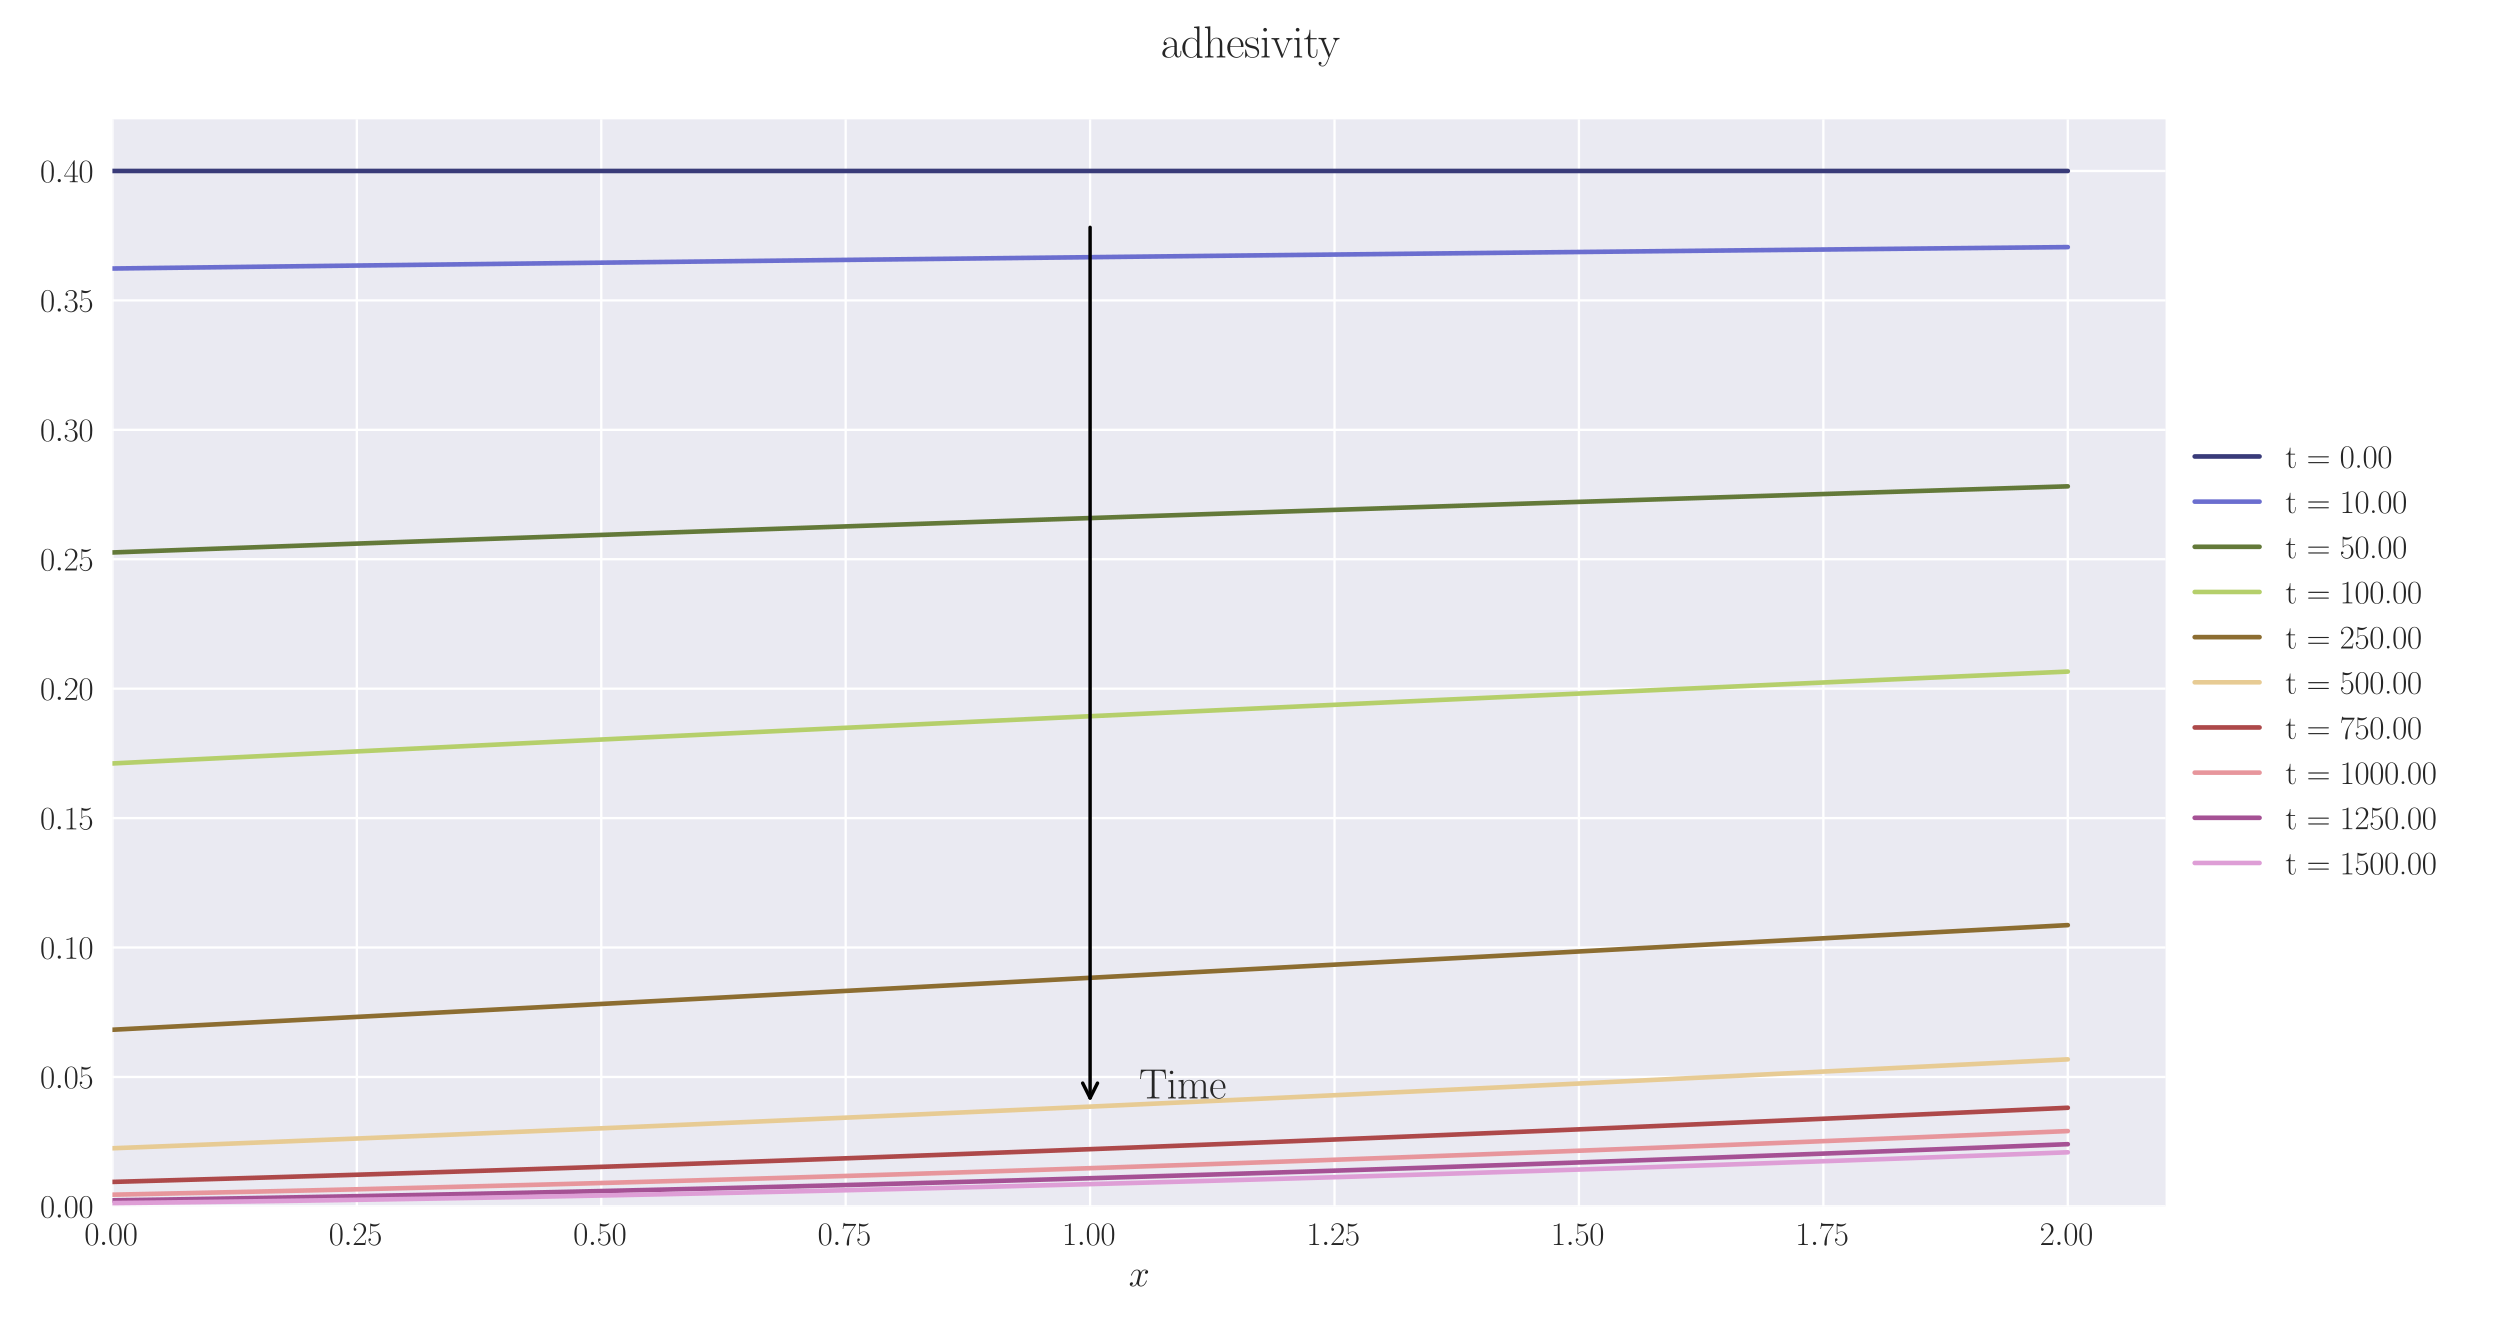 <?xml version="1.0" encoding="utf-8" standalone="no"?>
<!DOCTYPE svg PUBLIC "-//W3C//DTD SVG 1.1//EN"
  "http://www.w3.org/Graphics/SVG/1.1/DTD/svg11.dtd">
<svg xmlns:xlink="http://www.w3.org/1999/xlink" width="1080pt" height="576pt" viewBox="0 0 1080 576" xmlns="http://www.w3.org/2000/svg" version="1.1">
 <defs>
  <style type="text/css">*{stroke-linejoin: round; stroke-linecap: butt}</style>
 </defs>
 <g id="figure_1">
  <g id="patch_1">
   <path d="M 0 576 
L 1080 576 
L 1080 0 
L 0 0 
z
" style="fill: #ffffff"/>
  </g>
  <g id="axes_1">
   <g id="patch_2">
    <path d="M 48.559 521.153 
L 935.518 521.153 
L 935.518 51.564 
L 48.559 51.564 
z
" style="fill: #eaeaf2"/>
   </g>
   <g id="matplotlib.axis_1">
    <g id="xtick_1">
     <g id="line2d_1">
      <path d="M 48.559 521.153 
L 48.559 51.564 
" clip-path="url(#pb8d775a657)" style="fill: none; stroke: #ffffff; stroke-linecap: round"/>
     </g>
     <g id="line2d_2"/>
     <g id="text_1">
      <!-- $\mathdefault{0.00}$ -->
      <g style="fill: #262626" transform="translate(36.42 537.839) scale(0.14 -0.14)">
       <defs>
        <path id="CMR17-30" d="M 2688 2025 
C 2688 2416 2682 3080 2413 3591 
C 2176 4039 1798 4198 1466 4198 
C 1158 4198 768 4058 525 3597 
C 269 3118 243 2524 243 2025 
C 243 1661 250 1106 448 619 
C 723 -39 1216 -128 1466 -128 
C 1760 -128 2208 -7 2470 600 
C 2662 1042 2688 1559 2688 2025 
z
M 1466 -26 
C 1056 -26 813 325 723 812 
C 653 1188 653 1738 653 2096 
C 653 2588 653 2997 736 3387 
C 858 3929 1216 4096 1466 4096 
C 1728 4096 2067 3923 2189 3400 
C 2272 3036 2278 2607 2278 2096 
C 2278 1680 2278 1169 2202 792 
C 2067 95 1690 -26 1466 -26 
z
" transform="scale(0.016)"/>
        <path id="CMMI12-3a" d="M 1178 307 
C 1178 492 1024 619 870 619 
C 685 619 557 466 557 313 
C 557 128 710 0 864 0 
C 1050 0 1178 153 1178 307 
z
" transform="scale(0.016)"/>
       </defs>
       <use xlink:href="#CMR17-30" transform="scale(0.996)"/>
       <use xlink:href="#CMMI12-3a" transform="translate(45.69 0) scale(0.996)"/>
       <use xlink:href="#CMR17-30" transform="translate(72.788 0) scale(0.996)"/>
       <use xlink:href="#CMR17-30" transform="translate(118.478 0) scale(0.996)"/>
      </g>
     </g>
    </g>
    <g id="xtick_2">
     <g id="line2d_3">
      <path d="M 154.149 521.153 
L 154.149 51.564 
" clip-path="url(#pb8d775a657)" style="fill: none; stroke: #ffffff; stroke-linecap: round"/>
     </g>
     <g id="line2d_4"/>
     <g id="text_2">
      <!-- $\mathdefault{0.25}$ -->
      <g style="fill: #262626" transform="translate(142.01 537.839) scale(0.14 -0.14)">
       <defs>
        <path id="CMR17-32" d="M 2669 989 
L 2554 989 
C 2490 536 2438 459 2413 420 
C 2381 369 1920 369 1830 369 
L 602 369 
C 832 619 1280 1072 1824 1597 
C 2214 1967 2669 2402 2669 3035 
C 2669 3790 2067 4224 1395 4224 
C 691 4224 262 3604 262 3030 
C 262 2780 448 2748 525 2748 
C 589 2748 781 2787 781 3010 
C 781 3207 614 3264 525 3264 
C 486 3264 448 3258 422 3245 
C 544 3790 915 4058 1306 4058 
C 1862 4058 2227 3617 2227 3035 
C 2227 2479 1901 2000 1536 1584 
L 262 146 
L 262 0 
L 2515 0 
L 2669 989 
z
" transform="scale(0.016)"/>
        <path id="CMR17-35" d="M 730 3692 
C 794 3666 1056 3584 1325 3584 
C 1920 3584 2246 3911 2432 4100 
C 2432 4157 2432 4192 2394 4192 
C 2387 4192 2374 4192 2323 4163 
C 2099 4058 1837 3973 1517 3973 
C 1325 3973 1037 3999 723 4139 
C 653 4171 640 4171 634 4171 
C 602 4171 595 4164 595 4037 
L 595 2203 
C 595 2089 595 2057 659 2057 
C 691 2057 704 2070 736 2114 
C 941 2401 1222 2522 1542 2522 
C 1766 2522 2246 2382 2246 1289 
C 2246 1085 2246 715 2054 421 
C 1894 159 1645 25 1370 25 
C 947 25 518 320 403 814 
C 429 807 480 795 506 795 
C 589 795 749 840 749 1038 
C 749 1210 627 1280 506 1280 
C 358 1280 262 1190 262 1011 
C 262 454 704 -128 1382 -128 
C 2042 -128 2669 440 2669 1264 
C 2669 2030 2170 2624 1549 2624 
C 1222 2624 947 2503 730 2274 
L 730 3692 
z
" transform="scale(0.016)"/>
       </defs>
       <use xlink:href="#CMR17-30" transform="scale(0.996)"/>
       <use xlink:href="#CMMI12-3a" transform="translate(45.69 0) scale(0.996)"/>
       <use xlink:href="#CMR17-32" transform="translate(72.788 0) scale(0.996)"/>
       <use xlink:href="#CMR17-35" transform="translate(118.478 0) scale(0.996)"/>
      </g>
     </g>
    </g>
    <g id="xtick_3">
     <g id="line2d_5">
      <path d="M 259.74 521.153 
L 259.74 51.564 
" clip-path="url(#pb8d775a657)" style="fill: none; stroke: #ffffff; stroke-linecap: round"/>
     </g>
     <g id="line2d_6"/>
     <g id="text_3">
      <!-- $\mathdefault{0.50}$ -->
      <g style="fill: #262626" transform="translate(247.6 537.839) scale(0.14 -0.14)">
       <use xlink:href="#CMR17-30" transform="scale(0.996)"/>
       <use xlink:href="#CMMI12-3a" transform="translate(45.69 0) scale(0.996)"/>
       <use xlink:href="#CMR17-35" transform="translate(72.788 0) scale(0.996)"/>
       <use xlink:href="#CMR17-30" transform="translate(118.478 0) scale(0.996)"/>
      </g>
     </g>
    </g>
    <g id="xtick_4">
     <g id="line2d_7">
      <path d="M 365.33 521.153 
L 365.33 51.564 
" clip-path="url(#pb8d775a657)" style="fill: none; stroke: #ffffff; stroke-linecap: round"/>
     </g>
     <g id="line2d_8"/>
     <g id="text_4">
      <!-- $\mathdefault{0.75}$ -->
      <g style="fill: #262626" transform="translate(353.19 537.839) scale(0.14 -0.14)">
       <defs>
        <path id="CMR17-37" d="M 2886 3941 
L 2886 4081 
L 1382 4081 
C 634 4081 621 4165 595 4288 
L 480 4288 
L 294 3094 
L 410 3094 
C 429 3215 474 3540 550 3661 
C 589 3712 1062 3712 1171 3712 
L 2579 3712 
L 1869 2661 
C 1395 1954 1069 999 1069 165 
C 1069 89 1069 -128 1299 -128 
C 1530 -128 1530 89 1530 171 
L 1530 465 
C 1530 1508 1709 2196 2003 2636 
L 2886 3941 
z
" transform="scale(0.016)"/>
       </defs>
       <use xlink:href="#CMR17-30" transform="scale(0.996)"/>
       <use xlink:href="#CMMI12-3a" transform="translate(45.69 0) scale(0.996)"/>
       <use xlink:href="#CMR17-37" transform="translate(72.788 0) scale(0.996)"/>
       <use xlink:href="#CMR17-35" transform="translate(118.478 0) scale(0.996)"/>
      </g>
     </g>
    </g>
    <g id="xtick_5">
     <g id="line2d_9">
      <path d="M 470.92 521.153 
L 470.92 51.564 
" clip-path="url(#pb8d775a657)" style="fill: none; stroke: #ffffff; stroke-linecap: round"/>
     </g>
     <g id="line2d_10"/>
     <g id="text_5">
      <!-- $\mathdefault{1.00}$ -->
      <g style="fill: #262626" transform="translate(458.781 537.839) scale(0.14 -0.14)">
       <defs>
        <path id="CMR17-31" d="M 1702 4058 
C 1702 4192 1696 4192 1606 4192 
C 1357 3916 979 3827 621 3827 
C 602 3827 570 3827 563 3808 
C 557 3795 557 3782 557 3648 
C 755 3648 1088 3686 1344 3839 
L 1344 461 
C 1344 236 1331 160 781 160 
L 589 160 
L 589 0 
C 896 0 1216 0 1523 0 
C 1830 0 2150 0 2458 0 
L 2458 160 
L 2266 160 
C 1715 160 1702 230 1702 458 
L 1702 4058 
z
" transform="scale(0.016)"/>
       </defs>
       <use xlink:href="#CMR17-31" transform="scale(0.996)"/>
       <use xlink:href="#CMMI12-3a" transform="translate(45.69 0) scale(0.996)"/>
       <use xlink:href="#CMR17-30" transform="translate(72.788 0) scale(0.996)"/>
       <use xlink:href="#CMR17-30" transform="translate(118.478 0) scale(0.996)"/>
      </g>
     </g>
    </g>
    <g id="xtick_6">
     <g id="line2d_11">
      <path d="M 576.511 521.153 
L 576.511 51.564 
" clip-path="url(#pb8d775a657)" style="fill: none; stroke: #ffffff; stroke-linecap: round"/>
     </g>
     <g id="line2d_12"/>
     <g id="text_6">
      <!-- $\mathdefault{1.25}$ -->
      <g style="fill: #262626" transform="translate(564.371 537.839) scale(0.14 -0.14)">
       <use xlink:href="#CMR17-31" transform="scale(0.996)"/>
       <use xlink:href="#CMMI12-3a" transform="translate(45.69 0) scale(0.996)"/>
       <use xlink:href="#CMR17-32" transform="translate(72.788 0) scale(0.996)"/>
       <use xlink:href="#CMR17-35" transform="translate(118.478 0) scale(0.996)"/>
      </g>
     </g>
    </g>
    <g id="xtick_7">
     <g id="line2d_13">
      <path d="M 682.101 521.153 
L 682.101 51.564 
" clip-path="url(#pb8d775a657)" style="fill: none; stroke: #ffffff; stroke-linecap: round"/>
     </g>
     <g id="line2d_14"/>
     <g id="text_7">
      <!-- $\mathdefault{1.50}$ -->
      <g style="fill: #262626" transform="translate(669.961 537.839) scale(0.14 -0.14)">
       <use xlink:href="#CMR17-31" transform="scale(0.996)"/>
       <use xlink:href="#CMMI12-3a" transform="translate(45.69 0) scale(0.996)"/>
       <use xlink:href="#CMR17-35" transform="translate(72.788 0) scale(0.996)"/>
       <use xlink:href="#CMR17-30" transform="translate(118.478 0) scale(0.996)"/>
      </g>
     </g>
    </g>
    <g id="xtick_8">
     <g id="line2d_15">
      <path d="M 787.691 521.153 
L 787.691 51.564 
" clip-path="url(#pb8d775a657)" style="fill: none; stroke: #ffffff; stroke-linecap: round"/>
     </g>
     <g id="line2d_16"/>
     <g id="text_8">
      <!-- $\mathdefault{1.75}$ -->
      <g style="fill: #262626" transform="translate(775.552 537.839) scale(0.14 -0.14)">
       <use xlink:href="#CMR17-31" transform="scale(0.996)"/>
       <use xlink:href="#CMMI12-3a" transform="translate(45.69 0) scale(0.996)"/>
       <use xlink:href="#CMR17-37" transform="translate(72.788 0) scale(0.996)"/>
       <use xlink:href="#CMR17-35" transform="translate(118.478 0) scale(0.996)"/>
      </g>
     </g>
    </g>
    <g id="xtick_9">
     <g id="line2d_17">
      <path d="M 893.282 521.153 
L 893.282 51.564 
" clip-path="url(#pb8d775a657)" style="fill: none; stroke: #ffffff; stroke-linecap: round"/>
     </g>
     <g id="line2d_18"/>
     <g id="text_9">
      <!-- $\mathdefault{2.00}$ -->
      <g style="fill: #262626" transform="translate(881.142 537.839) scale(0.14 -0.14)">
       <use xlink:href="#CMR17-32" transform="scale(0.996)"/>
       <use xlink:href="#CMMI12-3a" transform="translate(45.69 0) scale(0.996)"/>
       <use xlink:href="#CMR17-30" transform="translate(72.788 0) scale(0.996)"/>
       <use xlink:href="#CMR17-30" transform="translate(118.478 0) scale(0.996)"/>
      </g>
     </g>
    </g>
    <g id="text_10">
     <!-- $x$ -->
     <g style="fill: #262626" transform="translate(487.604 555.621) scale(0.16 -0.16)">
      <defs>
       <path id="CMMI12-78" d="M 3034 2606 
C 2829 2567 2752 2414 2752 2293 
C 2752 2139 2874 2088 2963 2088 
C 3155 2088 3290 2254 3290 2427 
C 3290 2695 2982 2816 2714 2816 
C 2323 2816 2106 2433 2048 2312 
C 1901 2816 1504 2816 1389 2816 
C 736 2816 390 1980 390 1839 
C 390 1814 416 1782 461 1782 
C 512 1782 525 1820 538 1846 
C 755 2555 1184 2689 1370 2689 
C 1658 2689 1715 2420 1715 2267 
C 1715 2127 1677 1980 1600 1673 
L 1382 798 
C 1286 415 1101 64 762 64 
C 730 64 570 64 435 147 
C 666 192 717 383 717 460 
C 717 588 621 664 499 664 
C 346 664 179 530 179 326 
C 179 57 480 -64 755 -64 
C 1062 -64 1280 179 1414 441 
C 1517 64 1837 -64 2074 -64 
C 2726 -64 3072 773 3072 913 
C 3072 945 3046 971 3008 971 
C 2950 971 2944 939 2925 888 
C 2752 326 2381 64 2093 64 
C 1869 64 1747 230 1747 492 
C 1747 632 1773 734 1875 1156 
L 2099 2024 
C 2195 2408 2413 2689 2707 2689 
C 2720 2689 2899 2689 3034 2606 
z
" transform="scale(0.016)"/>
      </defs>
      <use xlink:href="#CMMI12-78" transform="scale(0.996)"/>
     </g>
    </g>
   </g>
   <g id="matplotlib.axis_2">
    <g id="ytick_1">
     <g id="line2d_19">
      <path d="M 48.559 521.153 
L 935.518 521.153 
" clip-path="url(#pb8d775a657)" style="fill: none; stroke: #ffffff; stroke-linecap: round"/>
     </g>
     <g id="line2d_20"/>
     <g id="text_11">
      <!-- $\mathdefault{0.00}$ -->
      <g style="fill: #262626" transform="translate(17.28 525.996) scale(0.14 -0.14)">
       <use xlink:href="#CMR17-30" transform="scale(0.996)"/>
       <use xlink:href="#CMMI12-3a" transform="translate(45.69 0) scale(0.996)"/>
       <use xlink:href="#CMR17-30" transform="translate(72.788 0) scale(0.996)"/>
       <use xlink:href="#CMR17-30" transform="translate(118.478 0) scale(0.996)"/>
      </g>
     </g>
    </g>
    <g id="ytick_2">
     <g id="line2d_21">
      <path d="M 48.559 465.241 
L 935.518 465.241 
" clip-path="url(#pb8d775a657)" style="fill: none; stroke: #ffffff; stroke-linecap: round"/>
     </g>
     <g id="line2d_22"/>
     <g id="text_12">
      <!-- $\mathdefault{0.05}$ -->
      <g style="fill: #262626" transform="translate(17.28 470.084) scale(0.14 -0.14)">
       <use xlink:href="#CMR17-30" transform="scale(0.996)"/>
       <use xlink:href="#CMMI12-3a" transform="translate(45.69 0) scale(0.996)"/>
       <use xlink:href="#CMR17-30" transform="translate(72.788 0) scale(0.996)"/>
       <use xlink:href="#CMR17-35" transform="translate(118.478 0) scale(0.996)"/>
      </g>
     </g>
    </g>
    <g id="ytick_3">
     <g id="line2d_23">
      <path d="M 48.559 409.329 
L 935.518 409.329 
" clip-path="url(#pb8d775a657)" style="fill: none; stroke: #ffffff; stroke-linecap: round"/>
     </g>
     <g id="line2d_24"/>
     <g id="text_13">
      <!-- $\mathdefault{0.10}$ -->
      <g style="fill: #262626" transform="translate(17.28 414.172) scale(0.14 -0.14)">
       <use xlink:href="#CMR17-30" transform="scale(0.996)"/>
       <use xlink:href="#CMMI12-3a" transform="translate(45.69 0) scale(0.996)"/>
       <use xlink:href="#CMR17-31" transform="translate(72.788 0) scale(0.996)"/>
       <use xlink:href="#CMR17-30" transform="translate(118.478 0) scale(0.996)"/>
      </g>
     </g>
    </g>
    <g id="ytick_4">
     <g id="line2d_25">
      <path d="M 48.559 353.418 
L 935.518 353.418 
" clip-path="url(#pb8d775a657)" style="fill: none; stroke: #ffffff; stroke-linecap: round"/>
     </g>
     <g id="line2d_26"/>
     <g id="text_14">
      <!-- $\mathdefault{0.15}$ -->
      <g style="fill: #262626" transform="translate(17.28 358.261) scale(0.14 -0.14)">
       <use xlink:href="#CMR17-30" transform="scale(0.996)"/>
       <use xlink:href="#CMMI12-3a" transform="translate(45.69 0) scale(0.996)"/>
       <use xlink:href="#CMR17-31" transform="translate(72.788 0) scale(0.996)"/>
       <use xlink:href="#CMR17-35" transform="translate(118.478 0) scale(0.996)"/>
      </g>
     </g>
    </g>
    <g id="ytick_5">
     <g id="line2d_27">
      <path d="M 48.559 297.506 
L 935.518 297.506 
" clip-path="url(#pb8d775a657)" style="fill: none; stroke: #ffffff; stroke-linecap: round"/>
     </g>
     <g id="line2d_28"/>
     <g id="text_15">
      <!-- $\mathdefault{0.20}$ -->
      <g style="fill: #262626" transform="translate(17.28 302.349) scale(0.14 -0.14)">
       <use xlink:href="#CMR17-30" transform="scale(0.996)"/>
       <use xlink:href="#CMMI12-3a" transform="translate(45.69 0) scale(0.996)"/>
       <use xlink:href="#CMR17-32" transform="translate(72.788 0) scale(0.996)"/>
       <use xlink:href="#CMR17-30" transform="translate(118.478 0) scale(0.996)"/>
      </g>
     </g>
    </g>
    <g id="ytick_6">
     <g id="line2d_29">
      <path d="M 48.559 241.594 
L 935.518 241.594 
" clip-path="url(#pb8d775a657)" style="fill: none; stroke: #ffffff; stroke-linecap: round"/>
     </g>
     <g id="line2d_30"/>
     <g id="text_16">
      <!-- $\mathdefault{0.25}$ -->
      <g style="fill: #262626" transform="translate(17.28 246.437) scale(0.14 -0.14)">
       <use xlink:href="#CMR17-30" transform="scale(0.996)"/>
       <use xlink:href="#CMMI12-3a" transform="translate(45.69 0) scale(0.996)"/>
       <use xlink:href="#CMR17-32" transform="translate(72.788 0) scale(0.996)"/>
       <use xlink:href="#CMR17-35" transform="translate(118.478 0) scale(0.996)"/>
      </g>
     </g>
    </g>
    <g id="ytick_7">
     <g id="line2d_31">
      <path d="M 48.559 185.682 
L 935.518 185.682 
" clip-path="url(#pb8d775a657)" style="fill: none; stroke: #ffffff; stroke-linecap: round"/>
     </g>
     <g id="line2d_32"/>
     <g id="text_17">
      <!-- $\mathdefault{0.30}$ -->
      <g style="fill: #262626" transform="translate(17.28 190.525) scale(0.14 -0.14)">
       <defs>
        <path id="CMR17-33" d="M 1414 2157 
C 1984 2157 2234 1662 2234 1090 
C 2234 320 1824 25 1453 25 
C 1114 25 563 194 390 693 
C 422 680 454 680 486 680 
C 640 680 755 782 755 948 
C 755 1133 614 1216 486 1216 
C 378 1216 211 1165 211 926 
C 211 335 787 -128 1466 -128 
C 2176 -128 2720 430 2720 1085 
C 2720 1707 2208 2157 1600 2227 
C 2086 2328 2554 2756 2554 3329 
C 2554 3820 2048 4179 1472 4179 
C 890 4179 378 3829 378 3329 
C 378 3110 544 3072 627 3072 
C 762 3072 877 3155 877 3321 
C 877 3486 762 3569 627 3569 
C 602 3569 570 3569 544 3557 
C 730 3959 1235 4032 1459 4032 
C 1683 4032 2106 3925 2106 3320 
C 2106 3143 2080 2828 1862 2550 
C 1670 2304 1453 2304 1242 2284 
C 1210 2284 1062 2269 1037 2269 
C 992 2263 966 2257 966 2208 
C 966 2163 973 2157 1101 2157 
L 1414 2157 
z
" transform="scale(0.016)"/>
       </defs>
       <use xlink:href="#CMR17-30" transform="scale(0.996)"/>
       <use xlink:href="#CMMI12-3a" transform="translate(45.69 0) scale(0.996)"/>
       <use xlink:href="#CMR17-33" transform="translate(72.788 0) scale(0.996)"/>
       <use xlink:href="#CMR17-30" transform="translate(118.478 0) scale(0.996)"/>
      </g>
     </g>
    </g>
    <g id="ytick_8">
     <g id="line2d_33">
      <path d="M 48.559 129.77 
L 935.518 129.77 
" clip-path="url(#pb8d775a657)" style="fill: none; stroke: #ffffff; stroke-linecap: round"/>
     </g>
     <g id="line2d_34"/>
     <g id="text_18">
      <!-- $\mathdefault{0.35}$ -->
      <g style="fill: #262626" transform="translate(17.28 134.613) scale(0.14 -0.14)">
       <use xlink:href="#CMR17-30" transform="scale(0.996)"/>
       <use xlink:href="#CMMI12-3a" transform="translate(45.69 0) scale(0.996)"/>
       <use xlink:href="#CMR17-33" transform="translate(72.788 0) scale(0.996)"/>
       <use xlink:href="#CMR17-35" transform="translate(118.478 0) scale(0.996)"/>
      </g>
     </g>
    </g>
    <g id="ytick_9">
     <g id="line2d_35">
      <path d="M 48.559 73.859 
L 935.518 73.859 
" clip-path="url(#pb8d775a657)" style="fill: none; stroke: #ffffff; stroke-linecap: round"/>
     </g>
     <g id="line2d_36"/>
     <g id="text_19">
      <!-- $\mathdefault{0.40}$ -->
      <g style="fill: #262626" transform="translate(17.28 78.702) scale(0.14 -0.14)">
       <defs>
        <path id="CMR17-34" d="M 2150 4122 
C 2150 4256 2144 4256 2029 4256 
L 128 1254 
L 128 1088 
L 1779 1088 
L 1779 457 
C 1779 224 1766 160 1318 160 
L 1197 160 
L 1197 0 
C 1402 0 1747 0 1965 0 
C 2182 0 2528 0 2733 0 
L 2733 160 
L 2611 160 
C 2163 160 2150 224 2150 457 
L 2150 1088 
L 2803 1088 
L 2803 1254 
L 2150 1254 
L 2150 4122 
z
M 1798 3703 
L 1798 1254 
L 256 1254 
L 1798 3703 
z
" transform="scale(0.016)"/>
       </defs>
       <use xlink:href="#CMR17-30" transform="scale(0.996)"/>
       <use xlink:href="#CMMI12-3a" transform="translate(45.69 0) scale(0.996)"/>
       <use xlink:href="#CMR17-34" transform="translate(72.788 0) scale(0.996)"/>
       <use xlink:href="#CMR17-30" transform="translate(118.478 0) scale(0.996)"/>
      </g>
     </g>
    </g>
   </g>
   <g id="line2d_37">
    <path d="M 48.559 73.859 
L 57.006 73.859 
L 65.454 73.859 
L 73.901 73.859 
L 82.348 73.859 
L 90.795 73.859 
L 99.242 73.859 
L 107.69 73.859 
L 116.137 73.859 
L 124.584 73.859 
L 133.031 73.859 
L 141.479 73.859 
L 149.926 73.859 
L 158.373 73.859 
L 166.82 73.859 
L 175.267 73.859 
L 183.715 73.859 
L 192.162 73.859 
L 200.609 73.859 
L 209.056 73.859 
L 217.504 73.859 
L 225.951 73.859 
L 234.398 73.859 
L 242.845 73.859 
L 251.292 73.859 
L 259.74 73.859 
L 268.187 73.859 
L 276.634 73.859 
L 285.081 73.859 
L 293.529 73.859 
L 301.976 73.859 
L 310.423 73.859 
L 318.87 73.859 
L 327.317 73.859 
L 335.765 73.859 
L 344.212 73.859 
L 352.659 73.859 
L 361.106 73.859 
L 369.554 73.859 
L 378.001 73.859 
L 386.448 73.859 
L 394.895 73.859 
L 403.343 73.859 
L 411.79 73.859 
L 420.237 73.859 
L 428.684 73.859 
L 437.131 73.859 
L 445.579 73.859 
L 454.026 73.859 
L 462.473 73.859 
L 470.92 73.859 
L 479.368 73.859 
L 487.815 73.859 
L 496.262 73.859 
L 504.709 73.859 
L 513.156 73.859 
L 521.604 73.859 
L 530.051 73.859 
L 538.498 73.859 
L 546.945 73.859 
L 555.393 73.859 
L 563.84 73.859 
L 572.287 73.859 
L 580.734 73.859 
L 589.181 73.859 
L 597.629 73.859 
L 606.076 73.859 
L 614.523 73.859 
L 622.97 73.859 
L 631.418 73.859 
L 639.865 73.859 
L 648.312 73.859 
L 656.759 73.859 
L 665.206 73.859 
L 673.654 73.859 
L 682.101 73.859 
L 690.548 73.859 
L 698.995 73.859 
L 707.443 73.859 
L 715.89 73.859 
L 724.337 73.859 
L 732.784 73.859 
L 741.232 73.859 
L 749.679 73.859 
L 758.126 73.859 
L 766.573 73.859 
L 775.02 73.859 
L 783.468 73.859 
L 791.915 73.859 
L 800.362 73.859 
L 808.809 73.859 
L 817.257 73.859 
L 825.704 73.859 
L 834.151 73.859 
L 842.598 73.859 
L 851.045 73.859 
L 859.493 73.859 
L 867.94 73.859 
L 876.387 73.859 
L 884.834 73.859 
L 893.282 73.859 
" clip-path="url(#pb8d775a657)" style="fill: none; stroke: #393b79; stroke-width: 2; stroke-linecap: round"/>
   </g>
   <g id="line2d_38">
    <path d="M 48.559 115.998 
L 57.006 115.895 
L 65.454 115.793 
L 73.901 115.69 
L 82.348 115.587 
L 90.795 115.484 
L 99.242 115.381 
L 107.69 115.278 
L 116.137 115.176 
L 124.584 115.074 
L 133.031 114.972 
L 141.479 114.871 
L 149.926 114.77 
L 158.373 114.669 
L 166.82 114.568 
L 175.267 114.468 
L 183.715 114.367 
L 192.162 114.268 
L 200.609 114.168 
L 209.056 114.069 
L 217.504 113.97 
L 225.951 113.871 
L 234.398 113.772 
L 242.845 113.674 
L 251.292 113.576 
L 259.74 113.478 
L 268.187 113.381 
L 276.634 113.283 
L 285.081 113.186 
L 293.529 113.09 
L 301.976 112.993 
L 310.423 112.897 
L 318.87 112.801 
L 327.317 112.705 
L 335.765 112.61 
L 344.212 112.515 
L 352.659 112.42 
L 361.106 112.325 
L 369.554 112.231 
L 378.001 112.136 
L 386.448 112.042 
L 394.895 111.949 
L 403.343 111.855 
L 411.79 111.761 
L 420.237 111.667 
L 428.684 111.573 
L 437.131 111.479 
L 445.579 111.385 
L 454.026 111.292 
L 462.473 111.199 
L 470.92 111.106 
L 479.368 111.014 
L 487.815 110.921 
L 496.262 110.829 
L 504.709 110.737 
L 513.156 110.646 
L 521.604 110.554 
L 530.051 110.463 
L 538.498 110.372 
L 546.945 110.282 
L 555.393 110.191 
L 563.84 110.101 
L 572.287 110.011 
L 580.734 109.921 
L 589.181 109.832 
L 597.629 109.743 
L 606.076 109.654 
L 614.523 109.565 
L 622.97 109.476 
L 631.418 109.388 
L 639.865 109.3 
L 648.312 109.212 
L 656.759 109.125 
L 665.206 109.037 
L 673.654 108.95 
L 682.101 108.863 
L 690.548 108.777 
L 698.995 108.69 
L 707.443 108.604 
L 715.89 108.518 
L 724.337 108.432 
L 732.784 108.347 
L 741.232 108.261 
L 749.679 108.176 
L 758.126 108.091 
L 766.573 108.007 
L 775.02 107.922 
L 783.468 107.838 
L 791.915 107.753 
L 800.362 107.668 
L 808.809 107.583 
L 817.257 107.499 
L 825.704 107.414 
L 834.151 107.33 
L 842.598 107.246 
L 851.045 107.163 
L 859.493 107.079 
L 867.94 106.996 
L 876.387 106.913 
L 884.834 106.83 
L 893.282 106.748 
" clip-path="url(#pb8d775a657)" style="fill: none; stroke: #6b6ecf; stroke-width: 2; stroke-linecap: round"/>
   </g>
   <g id="line2d_39">
    <path d="M 48.559 238.666 
L 57.006 238.358 
L 65.454 238.051 
L 73.901 237.742 
L 82.348 237.434 
L 90.795 237.126 
L 99.242 236.819 
L 107.69 236.513 
L 116.137 236.208 
L 124.584 235.904 
L 133.031 235.601 
L 141.479 235.295 
L 149.926 234.99 
L 158.373 234.686 
L 166.82 234.383 
L 175.267 234.081 
L 183.715 233.781 
L 192.162 233.481 
L 200.609 233.18 
L 209.056 232.878 
L 217.504 232.577 
L 225.951 232.278 
L 234.398 231.979 
L 242.845 231.681 
L 251.292 231.384 
L 259.74 231.088 
L 268.187 230.79 
L 276.634 230.492 
L 285.081 230.195 
L 293.529 229.899 
L 301.976 229.604 
L 310.423 229.31 
L 318.87 229.017 
L 327.317 228.725 
L 335.765 228.431 
L 344.212 228.137 
L 352.659 227.844 
L 361.106 227.552 
L 369.554 227.26 
L 378.001 226.97 
L 386.448 226.68 
L 394.895 226.392 
L 403.343 226.102 
L 411.79 225.812 
L 420.237 225.523 
L 428.684 225.234 
L 437.131 224.946 
L 445.579 224.659 
L 454.026 224.374 
L 462.473 224.089 
L 470.92 223.804 
L 479.368 223.517 
L 487.815 223.231 
L 496.262 222.946 
L 504.709 222.662 
L 513.156 222.379 
L 521.604 222.097 
L 530.051 221.815 
L 538.498 221.534 
L 546.945 221.253 
L 555.393 220.97 
L 563.84 220.689 
L 572.287 220.408 
L 580.734 220.128 
L 589.181 219.849 
L 597.629 219.571 
L 606.076 219.294 
L 614.523 219.017 
L 622.97 218.739 
L 631.418 218.461 
L 639.865 218.184 
L 648.312 217.907 
L 656.759 217.631 
L 665.206 217.356 
L 673.654 217.082 
L 682.101 216.809 
L 690.548 216.537 
L 698.995 216.264 
L 707.443 215.989 
L 715.89 215.716 
L 724.337 215.443 
L 732.784 215.172 
L 741.232 214.901 
L 749.679 214.631 
L 758.126 214.361 
L 766.573 214.093 
L 775.02 213.825 
L 783.468 213.555 
L 791.915 213.285 
L 800.362 213.017 
L 808.809 212.749 
L 817.257 212.482 
L 825.704 212.215 
L 834.151 211.95 
L 842.598 211.685 
L 851.045 211.421 
L 859.493 211.157 
L 867.94 210.891 
L 876.387 210.626 
L 884.834 210.362 
L 893.282 210.099 
" clip-path="url(#pb8d775a657)" style="fill: none; stroke: #637939; stroke-width: 2; stroke-linecap: round"/>
   </g>
   <g id="line2d_40">
    <path d="M 48.559 329.811 
L 57.006 329.393 
L 65.454 328.974 
L 73.901 328.557 
L 82.348 328.14 
L 90.795 327.723 
L 99.242 327.307 
L 107.69 326.891 
L 116.137 326.475 
L 124.584 326.061 
L 133.031 325.646 
L 141.479 325.231 
L 149.926 324.818 
L 158.373 324.405 
L 166.82 323.991 
L 175.267 323.578 
L 183.715 323.168 
L 192.162 322.754 
L 200.609 322.343 
L 209.056 321.933 
L 217.504 321.522 
L 225.951 321.112 
L 234.398 320.703 
L 242.845 320.293 
L 251.292 319.884 
L 259.74 319.476 
L 268.187 319.069 
L 276.634 318.66 
L 285.081 318.253 
L 293.529 317.848 
L 301.976 317.441 
L 310.423 317.034 
L 318.87 316.63 
L 327.317 316.225 
L 335.765 315.82 
L 344.212 315.416 
L 352.659 315.014 
L 361.106 314.609 
L 369.554 314.206 
L 378.001 313.805 
L 386.448 313.403 
L 394.895 313.001 
L 403.343 312.6 
L 411.79 312.201 
L 420.237 311.8 
L 428.684 311.4 
L 437.131 311.001 
L 445.579 310.603 
L 454.026 310.204 
L 462.473 309.806 
L 470.92 309.409 
L 479.368 309.012 
L 487.815 308.615 
L 496.262 308.219 
L 504.709 307.825 
L 513.156 307.429 
L 521.604 307.033 
L 530.051 306.639 
L 538.498 306.247 
L 546.945 305.852 
L 555.393 305.459 
L 563.84 305.067 
L 572.287 304.676 
L 580.734 304.283 
L 589.181 303.892 
L 597.629 303.502 
L 606.076 303.112 
L 614.523 302.721 
L 622.97 302.332 
L 631.418 301.944 
L 639.865 301.556 
L 648.312 301.167 
L 656.759 300.78 
L 665.206 300.393 
L 673.654 300.007 
L 682.101 299.62 
L 690.548 299.234 
L 698.995 298.85 
L 707.443 298.466 
L 715.89 298.081 
L 724.337 297.697 
L 732.784 297.314 
L 741.232 296.932 
L 749.679 296.548 
L 758.126 296.166 
L 766.573 295.785 
L 775.02 295.406 
L 783.468 295.024 
L 791.915 294.643 
L 800.362 294.264 
L 808.809 293.886 
L 817.257 293.507 
L 825.704 293.128 
L 834.151 292.75 
L 842.598 292.374 
L 851.045 291.998 
L 859.493 291.62 
L 867.94 291.244 
L 876.387 290.869 
L 884.834 290.496 
L 893.282 290.12 
" clip-path="url(#pb8d775a657)" style="fill: none; stroke: #b5cf6b; stroke-width: 2; stroke-linecap: round"/>
   </g>
   <g id="line2d_41">
    <path d="M 48.559 444.852 
L 57.006 444.41 
L 65.454 443.968 
L 73.901 443.525 
L 82.348 443.082 
L 90.795 442.639 
L 99.242 442.195 
L 107.69 441.751 
L 116.137 441.307 
L 124.584 440.863 
L 133.031 440.418 
L 141.479 439.972 
L 149.926 439.527 
L 158.373 439.081 
L 166.82 438.634 
L 175.267 438.188 
L 183.715 437.741 
L 192.162 437.294 
L 200.609 436.847 
L 209.056 436.399 
L 217.504 435.951 
L 225.951 435.503 
L 234.398 435.054 
L 242.845 434.605 
L 251.292 434.157 
L 259.74 433.708 
L 268.187 433.258 
L 276.634 432.808 
L 285.081 432.358 
L 293.529 431.908 
L 301.976 431.458 
L 310.423 431.007 
L 318.87 430.556 
L 327.317 430.105 
L 335.765 429.654 
L 344.212 429.203 
L 352.659 428.751 
L 361.106 428.299 
L 369.554 427.847 
L 378.001 427.395 
L 386.448 426.943 
L 394.895 426.49 
L 403.343 426.037 
L 411.79 425.585 
L 420.237 425.132 
L 428.684 424.678 
L 437.131 424.225 
L 445.579 423.772 
L 454.026 423.318 
L 462.473 422.865 
L 470.92 422.411 
L 479.368 421.957 
L 487.815 421.503 
L 496.262 421.049 
L 504.709 420.595 
L 513.156 420.14 
L 521.604 419.686 
L 530.051 419.231 
L 538.498 418.777 
L 546.945 418.322 
L 555.393 417.867 
L 563.84 417.412 
L 572.287 416.957 
L 580.734 416.502 
L 589.181 416.047 
L 597.629 415.592 
L 606.076 415.137 
L 614.523 414.682 
L 622.97 414.226 
L 631.418 413.771 
L 639.865 413.316 
L 648.312 412.86 
L 656.759 412.405 
L 665.206 411.949 
L 673.654 411.494 
L 682.101 411.038 
L 690.548 410.583 
L 698.995 410.127 
L 707.443 409.671 
L 715.89 409.216 
L 724.337 408.76 
L 732.784 408.305 
L 741.232 407.849 
L 749.679 407.393 
L 758.126 406.938 
L 766.573 406.483 
L 775.02 406.027 
L 783.468 405.571 
L 791.915 405.116 
L 800.362 404.661 
L 808.809 404.205 
L 817.257 403.75 
L 825.704 403.294 
L 834.151 402.839 
L 842.598 402.384 
L 851.045 401.929 
L 859.493 401.474 
L 867.94 401.019 
L 876.387 400.564 
L 884.834 400.109 
L 893.282 399.654 
" clip-path="url(#pb8d775a657)" style="fill: none; stroke: #8c6d31; stroke-width: 2; stroke-linecap: round"/>
   </g>
   <g id="line2d_42">
    <path d="M 48.559 496.05 
L 57.006 495.722 
L 65.454 495.392 
L 73.901 495.061 
L 82.348 494.729 
L 90.795 494.395 
L 99.242 494.059 
L 107.69 493.722 
L 116.137 493.384 
L 124.584 493.044 
L 133.031 492.703 
L 141.479 492.361 
L 149.926 492.017 
L 158.373 491.672 
L 166.82 491.326 
L 175.267 490.978 
L 183.715 490.629 
L 192.162 490.279 
L 200.609 489.927 
L 209.056 489.575 
L 217.504 489.22 
L 225.951 488.865 
L 234.398 488.508 
L 242.845 488.151 
L 251.292 487.792 
L 259.74 487.431 
L 268.187 487.07 
L 276.634 486.707 
L 285.081 486.343 
L 293.529 485.978 
L 301.976 485.612 
L 310.423 485.245 
L 318.87 484.876 
L 327.317 484.507 
L 335.765 484.136 
L 344.212 483.764 
L 352.659 483.391 
L 361.106 483.017 
L 369.554 482.642 
L 378.001 482.266 
L 386.448 481.888 
L 394.895 481.51 
L 403.343 481.131 
L 411.79 480.75 
L 420.237 480.369 
L 428.684 479.986 
L 437.131 479.603 
L 445.579 479.218 
L 454.026 478.833 
L 462.473 478.447 
L 470.92 478.059 
L 479.368 477.671 
L 487.815 477.282 
L 496.262 476.891 
L 504.709 476.5 
L 513.156 476.108 
L 521.604 475.715 
L 530.051 475.321 
L 538.498 474.926 
L 546.945 474.53 
L 555.393 474.134 
L 563.84 473.736 
L 572.287 473.338 
L 580.734 472.939 
L 589.181 472.539 
L 597.629 472.138 
L 606.076 471.736 
L 614.523 471.333 
L 622.97 470.93 
L 631.418 470.526 
L 639.865 470.121 
L 648.312 469.715 
L 656.759 469.309 
L 665.206 468.901 
L 673.654 468.493 
L 682.101 468.084 
L 690.548 467.675 
L 698.995 467.264 
L 707.443 466.853 
L 715.89 466.441 
L 724.337 466.029 
L 732.784 465.616 
L 741.232 465.202 
L 749.679 464.787 
L 758.126 464.372 
L 766.573 463.956 
L 775.02 463.539 
L 783.468 463.122 
L 791.915 462.704 
L 800.362 462.285 
L 808.809 461.866 
L 817.257 461.446 
L 825.704 461.025 
L 834.151 460.604 
L 842.598 460.182 
L 851.045 459.76 
L 859.493 459.337 
L 867.94 458.913 
L 876.387 458.489 
L 884.834 458.064 
L 893.282 457.639 
" clip-path="url(#pb8d775a657)" style="fill: none; stroke: #e7cb94; stroke-width: 2; stroke-linecap: round"/>
   </g>
   <g id="line2d_43">
    <path d="M 48.559 510.589 
L 57.006 510.353 
L 65.454 510.115 
L 73.901 509.874 
L 82.348 509.631 
L 90.795 509.387 
L 99.242 509.14 
L 107.69 508.891 
L 116.137 508.64 
L 124.584 508.388 
L 133.031 508.133 
L 141.479 507.876 
L 149.926 507.617 
L 158.373 507.356 
L 166.82 507.093 
L 175.267 506.829 
L 183.715 506.562 
L 192.162 506.293 
L 200.609 506.023 
L 209.056 505.751 
L 217.504 505.476 
L 225.951 505.2 
L 234.398 504.922 
L 242.845 504.643 
L 251.292 504.361 
L 259.74 504.078 
L 268.187 503.792 
L 276.634 503.505 
L 285.081 503.217 
L 293.529 502.926 
L 301.976 502.634 
L 310.423 502.34 
L 318.87 502.044 
L 327.317 501.747 
L 335.765 501.448 
L 344.212 501.147 
L 352.659 500.845 
L 361.106 500.541 
L 369.554 500.235 
L 378.001 499.928 
L 386.448 499.619 
L 394.895 499.308 
L 403.343 498.996 
L 411.79 498.682 
L 420.237 498.367 
L 428.684 498.05 
L 437.131 497.732 
L 445.579 497.412 
L 454.026 497.09 
L 462.473 496.767 
L 470.92 496.443 
L 479.368 496.117 
L 487.815 495.789 
L 496.262 495.461 
L 504.709 495.13 
L 513.156 494.799 
L 521.604 494.465 
L 530.051 494.131 
L 538.498 493.795 
L 546.945 493.457 
L 555.393 493.119 
L 563.84 492.778 
L 572.287 492.437 
L 580.734 492.094 
L 589.181 491.75 
L 597.629 491.404 
L 606.076 491.058 
L 614.523 490.709 
L 622.97 490.36 
L 631.418 490.009 
L 639.865 489.657 
L 648.312 489.304 
L 656.759 488.949 
L 665.206 488.594 
L 673.654 488.237 
L 682.101 487.878 
L 690.548 487.519 
L 698.995 487.158 
L 707.443 486.797 
L 715.89 486.434 
L 724.337 486.069 
L 732.784 485.704 
L 741.232 485.338 
L 749.679 484.97 
L 758.126 484.601 
L 766.573 484.231 
L 775.02 483.86 
L 783.468 483.488 
L 791.915 483.115 
L 800.362 482.741 
L 808.809 482.366 
L 817.257 481.989 
L 825.704 481.612 
L 834.151 481.233 
L 842.598 480.854 
L 851.045 480.473 
L 859.493 480.092 
L 867.94 479.709 
L 876.387 479.325 
L 884.834 478.941 
L 893.282 478.555 
" clip-path="url(#pb8d775a657)" style="fill: none; stroke: #ad494a; stroke-width: 2; stroke-linecap: round"/>
   </g>
   <g id="line2d_44">
    <path d="M 48.559 516.107 
L 57.006 515.935 
L 65.454 515.759 
L 73.901 515.581 
L 82.348 515.401 
L 90.795 515.218 
L 99.242 515.033 
L 107.69 514.845 
L 116.137 514.655 
L 124.584 514.462 
L 133.031 514.267 
L 141.479 514.069 
L 149.926 513.869 
L 158.373 513.667 
L 166.82 513.462 
L 175.267 513.255 
L 183.715 513.046 
L 192.162 512.834 
L 200.609 512.621 
L 209.056 512.404 
L 217.504 512.186 
L 225.951 511.965 
L 234.398 511.742 
L 242.845 511.517 
L 251.292 511.29 
L 259.74 511.06 
L 268.187 510.829 
L 276.634 510.595 
L 285.081 510.359 
L 293.529 510.121 
L 301.976 509.88 
L 310.423 509.638 
L 318.87 509.394 
L 327.317 509.147 
L 335.765 508.899 
L 344.212 508.648 
L 352.659 508.395 
L 361.106 508.141 
L 369.554 507.884 
L 378.001 507.626 
L 386.448 507.365 
L 394.895 507.102 
L 403.343 506.838 
L 411.79 506.572 
L 420.237 506.303 
L 428.684 506.033 
L 437.131 505.761 
L 445.579 505.487 
L 454.026 505.211 
L 462.473 504.934 
L 470.92 504.654 
L 479.368 504.373 
L 487.815 504.09 
L 496.262 503.805 
L 504.709 503.518 
L 513.156 503.23 
L 521.604 502.94 
L 530.051 502.648 
L 538.498 502.354 
L 546.945 502.059 
L 555.393 501.762 
L 563.84 501.463 
L 572.287 501.162 
L 580.734 500.86 
L 589.181 500.557 
L 597.629 500.251 
L 606.076 499.944 
L 614.523 499.636 
L 622.97 499.325 
L 631.418 499.013 
L 639.865 498.7 
L 648.312 498.385 
L 656.759 498.069 
L 665.206 497.751 
L 673.654 497.431 
L 682.101 497.11 
L 690.548 496.787 
L 698.995 496.463 
L 707.443 496.137 
L 715.89 495.81 
L 724.337 495.482 
L 732.784 495.152 
L 741.232 494.821 
L 749.679 494.488 
L 758.126 494.153 
L 766.573 493.818 
L 775.02 493.481 
L 783.468 493.142 
L 791.915 492.803 
L 800.362 492.461 
L 808.809 492.119 
L 817.257 491.775 
L 825.704 491.43 
L 834.151 491.083 
L 842.598 490.736 
L 851.045 490.387 
L 859.493 490.036 
L 867.94 489.685 
L 876.387 489.332 
L 884.834 488.978 
L 893.282 488.622 
" clip-path="url(#pb8d775a657)" style="fill: none; stroke: #e7969c; stroke-width: 2; stroke-linecap: round"/>
   </g>
   <g id="line2d_45">
    <path d="M 48.559 518.555 
L 57.006 518.426 
L 65.454 518.295 
L 73.901 518.161 
L 82.348 518.024 
L 90.795 517.884 
L 99.242 517.742 
L 107.69 517.596 
L 116.137 517.448 
L 124.584 517.298 
L 133.031 517.144 
L 141.479 516.988 
L 149.926 516.829 
L 158.373 516.668 
L 166.82 516.504 
L 175.267 516.337 
L 183.715 516.168 
L 192.162 515.996 
L 200.609 515.822 
L 209.056 515.645 
L 217.504 515.466 
L 225.951 515.284 
L 234.398 515.1 
L 242.845 514.913 
L 251.292 514.723 
L 259.74 514.532 
L 268.187 514.337 
L 276.634 514.141 
L 285.081 513.942 
L 293.529 513.741 
L 301.976 513.537 
L 310.423 513.331 
L 318.87 513.122 
L 327.317 512.912 
L 335.765 512.699 
L 344.212 512.483 
L 352.659 512.266 
L 361.106 512.046 
L 369.554 511.824 
L 378.001 511.6 
L 386.448 511.374 
L 394.895 511.145 
L 403.343 510.914 
L 411.79 510.681 
L 420.237 510.446 
L 428.684 510.209 
L 437.131 509.969 
L 445.579 509.728 
L 454.026 509.484 
L 462.473 509.239 
L 470.92 508.991 
L 479.368 508.741 
L 487.815 508.49 
L 496.262 508.236 
L 504.709 507.98 
L 513.156 507.723 
L 521.604 507.463 
L 530.051 507.201 
L 538.498 506.938 
L 546.945 506.672 
L 555.393 506.405 
L 563.84 506.135 
L 572.287 505.864 
L 580.734 505.591 
L 589.181 505.316 
L 597.629 505.039 
L 606.076 504.76 
L 614.523 504.48 
L 622.97 504.198 
L 631.418 503.913 
L 639.865 503.628 
L 648.312 503.34 
L 656.759 503.051 
L 665.206 502.759 
L 673.654 502.467 
L 682.101 502.172 
L 690.548 501.876 
L 698.995 501.578 
L 707.443 501.278 
L 715.89 500.977 
L 724.337 500.674 
L 732.784 500.369 
L 741.232 500.063 
L 749.679 499.755 
L 758.126 499.445 
L 766.573 499.134 
L 775.02 498.822 
L 783.468 498.508 
L 791.915 498.192 
L 800.362 497.874 
L 808.809 497.556 
L 817.257 497.235 
L 825.704 496.913 
L 834.151 496.59 
L 842.598 496.265 
L 851.045 495.939 
L 859.493 495.611 
L 867.94 495.282 
L 876.387 494.951 
L 884.834 494.619 
L 893.282 494.285 
" clip-path="url(#pb8d775a657)" style="fill: none; stroke: #a55194; stroke-width: 2; stroke-linecap: round"/>
   </g>
   <g id="line2d_46">
    <path d="M 48.559 519.749 
L 57.006 519.652 
L 65.454 519.552 
L 73.901 519.449 
L 82.348 519.343 
L 90.795 519.234 
L 99.242 519.122 
L 107.69 519.007 
L 116.137 518.89 
L 124.584 518.769 
L 133.031 518.645 
L 141.479 518.519 
L 149.926 518.39 
L 158.373 518.257 
L 166.82 518.122 
L 175.267 517.985 
L 183.715 517.844 
L 192.162 517.701 
L 200.609 517.555 
L 209.056 517.406 
L 217.504 517.255 
L 225.951 517.101 
L 234.398 516.944 
L 242.845 516.784 
L 251.292 516.622 
L 259.74 516.458 
L 268.187 516.29 
L 276.634 516.121 
L 285.081 515.948 
L 293.529 515.773 
L 301.976 515.596 
L 310.423 515.416 
L 318.87 515.233 
L 327.317 515.048 
L 335.765 514.861 
L 344.212 514.671 
L 352.659 514.478 
L 361.106 514.284 
L 369.554 514.086 
L 378.001 513.887 
L 386.448 513.685 
L 394.895 513.481 
L 403.343 513.274 
L 411.79 513.065 
L 420.237 512.854 
L 428.684 512.64 
L 437.131 512.424 
L 445.579 512.206 
L 454.026 511.986 
L 462.473 511.763 
L 470.92 511.539 
L 479.368 511.312 
L 487.815 511.083 
L 496.262 510.851 
L 504.709 510.618 
L 513.156 510.382 
L 521.604 510.144 
L 530.051 509.905 
L 538.498 509.663 
L 546.945 509.419 
L 555.393 509.172 
L 563.84 508.924 
L 572.287 508.674 
L 580.734 508.422 
L 589.181 508.168 
L 597.629 507.911 
L 606.076 507.653 
L 614.523 507.393 
L 622.97 507.131 
L 631.418 506.867 
L 639.865 506.601 
L 648.312 506.333 
L 656.759 506.063 
L 665.206 505.792 
L 673.654 505.518 
L 682.101 505.243 
L 690.548 504.965 
L 698.995 504.686 
L 707.443 504.406 
L 715.89 504.123 
L 724.337 503.838 
L 732.784 503.552 
L 741.232 503.264 
L 749.679 502.974 
L 758.126 502.683 
L 766.573 502.39 
L 775.02 502.095 
L 783.468 501.798 
L 791.915 501.5 
L 800.362 501.2 
L 808.809 500.898 
L 817.257 500.595 
L 825.704 500.29 
L 834.151 499.983 
L 842.598 499.675 
L 851.045 499.365 
L 859.493 499.054 
L 867.94 498.741 
L 876.387 498.426 
L 884.834 498.11 
L 893.282 497.792 
" clip-path="url(#pb8d775a657)" style="fill: none; stroke: #de9ed6; stroke-width: 2; stroke-linecap: round"/>
   </g>
   <g id="patch_3">
    <path d="M 48.559 521.153 
L 48.559 51.564 
" style="fill: none"/>
   </g>
   <g id="patch_4">
    <path d="M 935.518 521.153 
L 935.518 51.564 
" style="fill: none"/>
   </g>
   <g id="patch_5">
    <path d="M 48.559 521.153 
L 935.518 521.153 
" style="fill: none"/>
   </g>
   <g id="patch_6">
    <path d="M 48.559 51.564 
L 935.518 51.564 
" style="fill: none"/>
   </g>
   <g id="patch_7">
    <path d="M 470.92 98.224 
Q 470.92 287.107 470.92 474.312 
" style="fill: none; stroke: #000000; stroke-width: 1.5; stroke-linecap: round"/>
    <path d="M 474.12 467.912 
L 470.92 474.312 
L 467.72 467.912 
" style="fill: none; stroke: #000000; stroke-width: 1.5; stroke-linecap: round"/>
   </g>
   <g id="text_20">
    <!-- Time -->
    <g style="fill: #262626" transform="translate(492.038 474.504) scale(0.18 -0.18)">
     <defs>
      <path id="CMR17-54" d="M 3981 4326 
L 288 4326 
L 179 2918 
L 294 2918 
C 378 3976 467 4160 1453 4160 
C 1568 4160 1754 4160 1805 4154 
C 1926 4135 1926 4058 1926 3912 
L 1926 459 
C 1926 230 1907 160 1376 160 
L 1197 160 
L 1197 0 
C 1504 0 1824 0 2138 0 
C 2451 0 2771 0 3078 0 
L 3078 160 
L 2899 160 
C 2368 160 2349 230 2349 459 
L 2349 3912 
C 2349 4052 2349 4129 2464 4154 
C 2515 4160 2701 4160 2816 4160 
C 3795 4160 3891 3976 3974 2918 
L 4090 2918 
L 3981 4326 
z
" transform="scale(0.016)"/>
      <path id="CMR17-69" d="M 992 3909 
C 992 4049 877 4170 730 4170 
C 589 4170 467 4056 467 3909 
C 467 3769 582 3648 730 3648 
C 870 3648 992 3763 992 3909 
z
M 243 2706 
L 243 2541 
C 602 2541 653 2502 653 2197 
L 653 427 
C 653 184 627 153 218 153 
L 218 -13 
C 371 0 646 0 806 0 
C 960 0 1222 0 1370 -13 
L 1370 153 
C 992 153 979 191 979 420 
L 979 2776 
L 243 2706 
z
" transform="scale(0.016)"/>
      <path id="CMR17-6d" d="M 4326 1933 
C 4326 2252 4269 2790 3507 2790 
C 3072 2790 2771 2496 2656 2151 
L 2650 2151 
C 2573 2676 2195 2790 1837 2790 
C 1331 2790 1069 2400 973 2144 
L 966 2144 
L 966 2790 
L 211 2720 
L 211 2554 
C 589 2554 646 2515 646 2208 
L 646 428 
C 646 184 621 153 211 153 
L 211 -13 
C 365 0 646 0 813 0 
C 979 0 1267 0 1421 -13 
L 1421 153 
C 1011 153 986 178 986 428 
L 986 1658 
C 986 2247 1344 2688 1792 2688 
C 2266 2688 2317 2266 2317 1958 
L 2317 428 
C 2317 184 2291 153 1882 153 
L 1882 -13 
C 2035 0 2317 0 2483 0 
C 2650 0 2938 0 3091 -13 
L 3091 153 
C 2682 153 2656 178 2656 428 
L 2656 1658 
C 2656 2247 3014 2688 3462 2688 
C 3936 2688 3987 2266 3987 1958 
L 3987 428 
C 3987 184 3962 153 3552 153 
L 3552 -13 
C 3706 0 3987 0 4154 0 
C 4320 0 4608 0 4762 -13 
L 4762 153 
C 4352 153 4326 178 4326 428 
L 4326 1933 
z
" transform="scale(0.016)"/>
      <path id="CMR17-65" d="M 2438 1472 
C 2464 1498 2464 1511 2464 1576 
C 2464 2238 2118 2816 1389 2816 
C 710 2816 173 2169 173 1383 
C 173 551 781 -64 1459 -64 
C 2176 -64 2458 607 2458 740 
C 2458 784 2419 784 2406 784 
C 2362 784 2355 771 2330 696 
C 2189 265 1837 51 1504 51 
C 1229 51 954 203 781 480 
C 582 803 582 1176 582 1472 
L 2438 1472 
z
M 589 1568 
C 634 2505 1126 2714 1382 2714 
C 1818 2714 2112 2297 2118 1568 
L 589 1568 
z
" transform="scale(0.016)"/>
     </defs>
     <use xlink:href="#CMR17-54" transform="scale(0.996)"/>
     <use xlink:href="#CMR17-69" transform="translate(66.51 0) scale(0.996)"/>
     <use xlink:href="#CMR17-6d" transform="translate(91.381 0) scale(0.996)"/>
     <use xlink:href="#CMR17-65" transform="translate(168.301 0) scale(0.996)"/>
    </g>
   </g>
   <g id="legend_1">
    <g id="line2d_47">
     <path d="M 948.118 197.198 
L 962.118 197.198 
L 976.118 197.198 
" style="fill: none; stroke: #393b79; stroke-width: 2; stroke-linecap: round"/>
    </g>
    <g id="text_21">
     <!-- t = 0.00 -->
     <g style="fill: #262626" transform="translate(987.318 202.098) scale(0.14 -0.14)">
      <defs>
       <path id="CMR17-74" d="M 966 2560 
L 1862 2560 
L 1862 2725 
L 966 2725 
L 966 3904 
L 851 3904 
C 838 3245 614 2668 70 2668 
L 70 2560 
L 627 2560 
L 627 771 
C 627 650 627 -64 1370 -64 
C 1747 -64 1965 306 1965 777 
L 1965 1140 
L 1850 1140 
L 1850 783 
C 1850 344 1677 51 1408 51 
C 1222 51 966 178 966 758 
L 966 2560 
z
" transform="scale(0.016)"/>
       <path id="CMR17-3d" d="M 4115 2017 
C 4211 2017 4307 2017 4307 2125 
C 4307 2240 4198 2240 4090 2240 
L 512 2240 
C 403 2240 294 2240 294 2125 
C 294 2017 390 2017 486 2017 
L 4115 2017 
z
M 4090 896 
C 4198 896 4307 896 4307 1011 
C 4307 1119 4211 1119 4115 1119 
L 486 1119 
C 390 1119 294 1119 294 1011 
C 294 896 403 896 512 896 
L 4090 896 
z
" transform="scale(0.016)"/>
       <path id="CMR17-2e" d="M 1062 261 
C 1062 420 934 522 800 522 
C 672 522 538 420 538 261 
C 538 102 666 0 800 0 
C 928 0 1062 102 1062 261 
z
" transform="scale(0.016)"/>
      </defs>
      <use xlink:href="#CMR17-74" transform="scale(0.996)"/>
      <use xlink:href="#CMR17-3d" transform="translate(65.357 0) scale(0.996)"/>
      <use xlink:href="#CMR17-30" transform="translate(167.147 0) scale(0.996)"/>
      <use xlink:href="#CMR17-2e" transform="translate(212.838 0) scale(0.996)"/>
      <use xlink:href="#CMR17-30" transform="translate(237.709 0) scale(0.996)"/>
      <use xlink:href="#CMR17-30" transform="translate(283.4 0) scale(0.996)"/>
     </g>
    </g>
    <g id="line2d_48">
     <path d="M 948.118 216.71 
L 962.118 216.71 
L 976.118 216.71 
" style="fill: none; stroke: #6b6ecf; stroke-width: 2; stroke-linecap: round"/>
    </g>
    <g id="text_22">
     <!-- t = 10.00 -->
     <g style="fill: #262626" transform="translate(987.318 221.61) scale(0.14 -0.14)">
      <use xlink:href="#CMR17-74" transform="scale(0.996)"/>
      <use xlink:href="#CMR17-3d" transform="translate(65.357 0) scale(0.996)"/>
      <use xlink:href="#CMR17-31" transform="translate(167.147 0) scale(0.996)"/>
      <use xlink:href="#CMR17-30" transform="translate(212.838 0) scale(0.996)"/>
      <use xlink:href="#CMR17-2e" transform="translate(258.528 0) scale(0.996)"/>
      <use xlink:href="#CMR17-30" transform="translate(283.4 0) scale(0.996)"/>
      <use xlink:href="#CMR17-30" transform="translate(329.09 0) scale(0.996)"/>
     </g>
    </g>
    <g id="line2d_49">
     <path d="M 948.118 236.222 
L 962.118 236.222 
L 976.118 236.222 
" style="fill: none; stroke: #637939; stroke-width: 2; stroke-linecap: round"/>
    </g>
    <g id="text_23">
     <!-- t = 50.00 -->
     <g style="fill: #262626" transform="translate(987.318 241.122) scale(0.14 -0.14)">
      <use xlink:href="#CMR17-74" transform="scale(0.996)"/>
      <use xlink:href="#CMR17-3d" transform="translate(65.357 0) scale(0.996)"/>
      <use xlink:href="#CMR17-35" transform="translate(167.147 0) scale(0.996)"/>
      <use xlink:href="#CMR17-30" transform="translate(212.838 0) scale(0.996)"/>
      <use xlink:href="#CMR17-2e" transform="translate(258.528 0) scale(0.996)"/>
      <use xlink:href="#CMR17-30" transform="translate(283.4 0) scale(0.996)"/>
      <use xlink:href="#CMR17-30" transform="translate(329.09 0) scale(0.996)"/>
     </g>
    </g>
    <g id="line2d_50">
     <path d="M 948.118 255.735 
L 962.118 255.735 
L 976.118 255.735 
" style="fill: none; stroke: #b5cf6b; stroke-width: 2; stroke-linecap: round"/>
    </g>
    <g id="text_24">
     <!-- t = 100.00 -->
     <g style="fill: #262626" transform="translate(987.318 260.635) scale(0.14 -0.14)">
      <use xlink:href="#CMR17-74" transform="scale(0.996)"/>
      <use xlink:href="#CMR17-3d" transform="translate(65.357 0) scale(0.996)"/>
      <use xlink:href="#CMR17-31" transform="translate(167.147 0) scale(0.996)"/>
      <use xlink:href="#CMR17-30" transform="translate(212.838 0) scale(0.996)"/>
      <use xlink:href="#CMR17-30" transform="translate(258.528 0) scale(0.996)"/>
      <use xlink:href="#CMR17-2e" transform="translate(304.219 0) scale(0.996)"/>
      <use xlink:href="#CMR17-30" transform="translate(329.09 0) scale(0.996)"/>
      <use xlink:href="#CMR17-30" transform="translate(374.78 0) scale(0.996)"/>
     </g>
    </g>
    <g id="line2d_51">
     <path d="M 948.118 275.247 
L 962.118 275.247 
L 976.118 275.247 
" style="fill: none; stroke: #8c6d31; stroke-width: 2; stroke-linecap: round"/>
    </g>
    <g id="text_25">
     <!-- t = 250.00 -->
     <g style="fill: #262626" transform="translate(987.318 280.147) scale(0.14 -0.14)">
      <use xlink:href="#CMR17-74" transform="scale(0.996)"/>
      <use xlink:href="#CMR17-3d" transform="translate(65.357 0) scale(0.996)"/>
      <use xlink:href="#CMR17-32" transform="translate(167.147 0) scale(0.996)"/>
      <use xlink:href="#CMR17-35" transform="translate(212.838 0) scale(0.996)"/>
      <use xlink:href="#CMR17-30" transform="translate(258.528 0) scale(0.996)"/>
      <use xlink:href="#CMR17-2e" transform="translate(304.219 0) scale(0.996)"/>
      <use xlink:href="#CMR17-30" transform="translate(329.09 0) scale(0.996)"/>
      <use xlink:href="#CMR17-30" transform="translate(374.78 0) scale(0.996)"/>
     </g>
    </g>
    <g id="line2d_52">
     <path d="M 948.118 294.759 
L 962.118 294.759 
L 976.118 294.759 
" style="fill: none; stroke: #e7cb94; stroke-width: 2; stroke-linecap: round"/>
    </g>
    <g id="text_26">
     <!-- t = 500.00 -->
     <g style="fill: #262626" transform="translate(987.318 299.659) scale(0.14 -0.14)">
      <use xlink:href="#CMR17-74" transform="scale(0.996)"/>
      <use xlink:href="#CMR17-3d" transform="translate(65.357 0) scale(0.996)"/>
      <use xlink:href="#CMR17-35" transform="translate(167.147 0) scale(0.996)"/>
      <use xlink:href="#CMR17-30" transform="translate(212.838 0) scale(0.996)"/>
      <use xlink:href="#CMR17-30" transform="translate(258.528 0) scale(0.996)"/>
      <use xlink:href="#CMR17-2e" transform="translate(304.219 0) scale(0.996)"/>
      <use xlink:href="#CMR17-30" transform="translate(329.09 0) scale(0.996)"/>
      <use xlink:href="#CMR17-30" transform="translate(374.78 0) scale(0.996)"/>
     </g>
    </g>
    <g id="line2d_53">
     <path d="M 948.118 314.271 
L 962.118 314.271 
L 976.118 314.271 
" style="fill: none; stroke: #ad494a; stroke-width: 2; stroke-linecap: round"/>
    </g>
    <g id="text_27">
     <!-- t = 750.00 -->
     <g style="fill: #262626" transform="translate(987.318 319.171) scale(0.14 -0.14)">
      <use xlink:href="#CMR17-74" transform="scale(0.996)"/>
      <use xlink:href="#CMR17-3d" transform="translate(65.357 0) scale(0.996)"/>
      <use xlink:href="#CMR17-37" transform="translate(167.147 0) scale(0.996)"/>
      <use xlink:href="#CMR17-35" transform="translate(212.838 0) scale(0.996)"/>
      <use xlink:href="#CMR17-30" transform="translate(258.528 0) scale(0.996)"/>
      <use xlink:href="#CMR17-2e" transform="translate(304.219 0) scale(0.996)"/>
      <use xlink:href="#CMR17-30" transform="translate(329.09 0) scale(0.996)"/>
      <use xlink:href="#CMR17-30" transform="translate(374.78 0) scale(0.996)"/>
     </g>
    </g>
    <g id="line2d_54">
     <path d="M 948.118 333.783 
L 962.118 333.783 
L 976.118 333.783 
" style="fill: none; stroke: #e7969c; stroke-width: 2; stroke-linecap: round"/>
    </g>
    <g id="text_28">
     <!-- t = 1000.00 -->
     <g style="fill: #262626" transform="translate(987.318 338.683) scale(0.14 -0.14)">
      <use xlink:href="#CMR17-74" transform="scale(0.996)"/>
      <use xlink:href="#CMR17-3d" transform="translate(65.357 0) scale(0.996)"/>
      <use xlink:href="#CMR17-31" transform="translate(167.147 0) scale(0.996)"/>
      <use xlink:href="#CMR17-30" transform="translate(212.838 0) scale(0.996)"/>
      <use xlink:href="#CMR17-30" transform="translate(258.528 0) scale(0.996)"/>
      <use xlink:href="#CMR17-30" transform="translate(304.219 0) scale(0.996)"/>
      <use xlink:href="#CMR17-2e" transform="translate(349.909 0) scale(0.996)"/>
      <use xlink:href="#CMR17-30" transform="translate(374.78 0) scale(0.996)"/>
      <use xlink:href="#CMR17-30" transform="translate(420.471 0) scale(0.996)"/>
     </g>
    </g>
    <g id="line2d_55">
     <path d="M 948.118 353.295 
L 962.118 353.295 
L 976.118 353.295 
" style="fill: none; stroke: #a55194; stroke-width: 2; stroke-linecap: round"/>
    </g>
    <g id="text_29">
     <!-- t = 1250.00 -->
     <g style="fill: #262626" transform="translate(987.318 358.195) scale(0.14 -0.14)">
      <use xlink:href="#CMR17-74" transform="scale(0.996)"/>
      <use xlink:href="#CMR17-3d" transform="translate(65.357 0) scale(0.996)"/>
      <use xlink:href="#CMR17-31" transform="translate(167.147 0) scale(0.996)"/>
      <use xlink:href="#CMR17-32" transform="translate(212.838 0) scale(0.996)"/>
      <use xlink:href="#CMR17-35" transform="translate(258.528 0) scale(0.996)"/>
      <use xlink:href="#CMR17-30" transform="translate(304.219 0) scale(0.996)"/>
      <use xlink:href="#CMR17-2e" transform="translate(349.909 0) scale(0.996)"/>
      <use xlink:href="#CMR17-30" transform="translate(374.78 0) scale(0.996)"/>
      <use xlink:href="#CMR17-30" transform="translate(420.471 0) scale(0.996)"/>
     </g>
    </g>
    <g id="line2d_56">
     <path d="M 948.118 372.807 
L 962.118 372.807 
L 976.118 372.807 
" style="fill: none; stroke: #de9ed6; stroke-width: 2; stroke-linecap: round"/>
    </g>
    <g id="text_30">
     <!-- t = 1500.00 -->
     <g style="fill: #262626" transform="translate(987.318 377.707) scale(0.14 -0.14)">
      <use xlink:href="#CMR17-74" transform="scale(0.996)"/>
      <use xlink:href="#CMR17-3d" transform="translate(65.357 0) scale(0.996)"/>
      <use xlink:href="#CMR17-31" transform="translate(167.147 0) scale(0.996)"/>
      <use xlink:href="#CMR17-35" transform="translate(212.838 0) scale(0.996)"/>
      <use xlink:href="#CMR17-30" transform="translate(258.528 0) scale(0.996)"/>
      <use xlink:href="#CMR17-30" transform="translate(304.219 0) scale(0.996)"/>
      <use xlink:href="#CMR17-2e" transform="translate(349.909 0) scale(0.996)"/>
      <use xlink:href="#CMR17-30" transform="translate(374.78 0) scale(0.996)"/>
      <use xlink:href="#CMR17-30" transform="translate(420.471 0) scale(0.996)"/>
     </g>
    </g>
   </g>
  </g>
  <g id="text_31">
   <!-- adhesivity -->
   <g style="fill: #262626" transform="translate(501.334 24.804) scale(0.192 -0.192)">
    <defs>
     <path id="CMR17-61" d="M 2304 1653 
C 2304 2072 2304 2294 2035 2543 
C 1798 2752 1523 2816 1306 2816 
C 800 2816 435 2407 435 1971 
C 435 1728 627 1728 666 1728 
C 749 1728 896 1778 896 1954 
C 896 2112 774 2181 666 2181 
C 640 2181 608 2174 589 2168 
C 723 2592 1069 2714 1293 2714 
C 1613 2714 1965 2429 1965 1885 
L 1965 1600 
C 1587 1600 1133 1549 774 1357 
C 371 1133 256 813 256 570 
C 256 77 832 -64 1171 -64 
C 1523 -64 1850 139 1990 511 
C 2003 233 2182 -18 2464 -18 
C 2598 -18 2938 70 2938 567 
L 2938 920 
L 2822 920 
L 2822 562 
C 2822 178 2650 128 2566 128 
C 2304 128 2304 458 2304 738 
L 2304 1653 
z
M 1965 870 
C 1965 317 1568 38 1216 38 
C 896 38 646 275 646 570 
C 646 761 730 1100 1101 1305 
C 1408 1478 1760 1504 1965 1504 
L 1965 870 
z
" transform="scale(0.016)"/>
     <path id="CMR17-64" d="M 1869 4326 
L 1869 4160 
C 2246 4160 2304 4122 2304 3820 
L 2304 2345 
C 2278 2377 2016 2790 1498 2790 
C 845 2790 211 2208 211 1364 
C 211 525 806 -64 1434 -64 
C 1978 -64 2259 337 2291 380 
L 2291 -63 
L 3066 -63 
L 3066 128 
C 2688 128 2630 166 2630 473 
L 2630 4396 
L 1869 4326 
z
M 2291 755 
C 2291 563 2176 390 2029 262 
C 1811 70 1594 38 1472 38 
C 1286 38 621 134 621 1356 
C 621 2612 1363 2688 1530 2688 
C 1824 2688 2061 2522 2208 2291 
C 2291 2157 2291 2138 2291 2023 
L 2291 755 
z
" transform="scale(0.016)"/>
     <path id="CMR17-68" d="M 2656 1933 
C 2656 2259 2592 2790 1837 2790 
C 1312 2790 1056 2368 979 2157 
L 973 2157 
L 973 4396 
L 211 4326 
L 211 4160 
C 589 4160 646 4122 646 3817 
L 646 426 
C 646 184 621 153 211 153 
L 211 -13 
C 365 0 646 0 813 0 
C 979 0 1267 0 1421 -13 
L 1421 153 
C 1011 153 986 178 986 428 
L 986 1658 
C 986 2247 1344 2688 1792 2688 
C 2266 2688 2317 2266 2317 1958 
L 2317 428 
C 2317 184 2291 153 1882 153 
L 1882 -13 
C 2035 0 2317 0 2483 0 
C 2650 0 2938 0 3091 -13 
L 3091 153 
C 2682 153 2656 178 2656 428 
L 2656 1933 
z
" transform="scale(0.016)"/>
     <path id="CMR17-73" d="M 1978 2697 
C 1978 2813 1971 2819 1933 2819 
C 1907 2819 1901 2813 1824 2717 
C 1805 2691 1747 2626 1728 2601 
C 1523 2819 1235 2819 1126 2819 
C 416 2819 160 2447 160 2076 
C 160 1498 813 1365 998 1325 
C 1402 1243 1542 1217 1677 1101 
C 1760 1025 1901 884 1901 654 
C 1901 384 1747 38 1158 38 
C 602 38 403 460 288 1021 
C 269 1110 269 1117 218 1117 
C 166 1117 160 1110 160 983 
L 160 63 
C 160 -51 166 -58 205 -58 
C 237 -58 243 -51 275 0 
C 314 57 410 211 448 276 
C 576 103 800 -64 1158 -64 
C 1792 -64 2131 283 2131 784 
C 2131 1112 1958 1285 1875 1362 
C 1683 1561 1459 1606 1190 1657 
C 838 1735 390 1825 390 2217 
C 390 2383 480 2737 1126 2737 
C 1811 2737 1850 2094 1862 1888 
C 1869 1856 1901 1849 1920 1849 
C 1978 1849 1978 1869 1978 1978 
L 1978 2697 
z
" transform="scale(0.016)"/>
     <path id="CMR17-76" d="M 2502 2163 
C 2560 2304 2662 2560 3034 2560 
L 3034 2726 
C 2912 2726 2752 2726 2630 2726 
C 2496 2726 2285 2726 2157 2732 
L 2157 2566 
C 2317 2553 2406 2477 2406 2311 
C 2406 2253 2406 2240 2368 2151 
L 1664 377 
L 902 2286 
C 864 2369 864 2381 864 2407 
C 864 2560 1075 2560 1171 2560 
L 1171 2732 
C 1018 2726 736 2726 576 2726 
C 403 2726 205 2726 64 2732 
L 64 2560 
C 307 2560 442 2560 518 2362 
L 1446 44 
C 1485 -51 1491 -64 1549 -64 
C 1606 -64 1613 -51 1651 44 
L 2502 2163 
z
" transform="scale(0.016)"/>
     <path id="CMR17-79" d="M 2496 2197 
C 2656 2586 2944 2586 3034 2586 
L 3034 2752 
C 2912 2752 2752 2752 2630 2752 
C 2496 2752 2285 2752 2157 2758 
L 2157 2592 
C 2400 2573 2406 2394 2406 2343 
C 2406 2280 2394 2248 2362 2171 
L 1664 449 
L 902 2306 
C 870 2382 870 2426 870 2433 
C 870 2573 1018 2586 1171 2586 
L 1171 2758 
C 1018 2752 742 2752 582 2752 
C 410 2752 205 2752 64 2758 
L 64 2586 
C 410 2586 448 2554 531 2350 
L 1485 15 
C 1197 -738 1030 -1178 627 -1178 
C 557 -1178 397 -1159 282 -1044 
C 429 -1031 493 -942 493 -833 
C 493 -725 416 -629 288 -629 
C 147 -629 77 -725 77 -840 
C 77 -1095 339 -1280 627 -1280 
C 998 -1280 1229 -922 1357 -604 
L 2496 2197 
z
" transform="scale(0.016)"/>
    </defs>
    <use xlink:href="#CMR17-61" transform="scale(0.996)"/>
    <use xlink:href="#CMR17-64" transform="translate(45.69 0) scale(0.996)"/>
    <use xlink:href="#CMR17-68" transform="translate(96.586 0) scale(0.996)"/>
    <use xlink:href="#CMR17-65" transform="translate(147.481 0) scale(0.996)"/>
    <use xlink:href="#CMR17-73" transform="translate(187.967 0) scale(0.996)"/>
    <use xlink:href="#CMR17-69" transform="translate(223.768 0) scale(0.996)"/>
    <use xlink:href="#CMR17-76" transform="translate(248.639 0) scale(0.996)"/>
    <use xlink:href="#CMR17-69" transform="translate(296.932 0) scale(0.996)"/>
    <use xlink:href="#CMR17-74" transform="translate(321.803 0) scale(0.996)"/>
    <use xlink:href="#CMR17-79" transform="translate(354.482 0) scale(0.996)"/>
   </g>
  </g>
 </g>
 <defs>
  <clipPath id="pb8d775a657">
   <rect x="48.559" y="51.564" width="886.959" height="469.589"/>
  </clipPath>
 </defs>
</svg>
